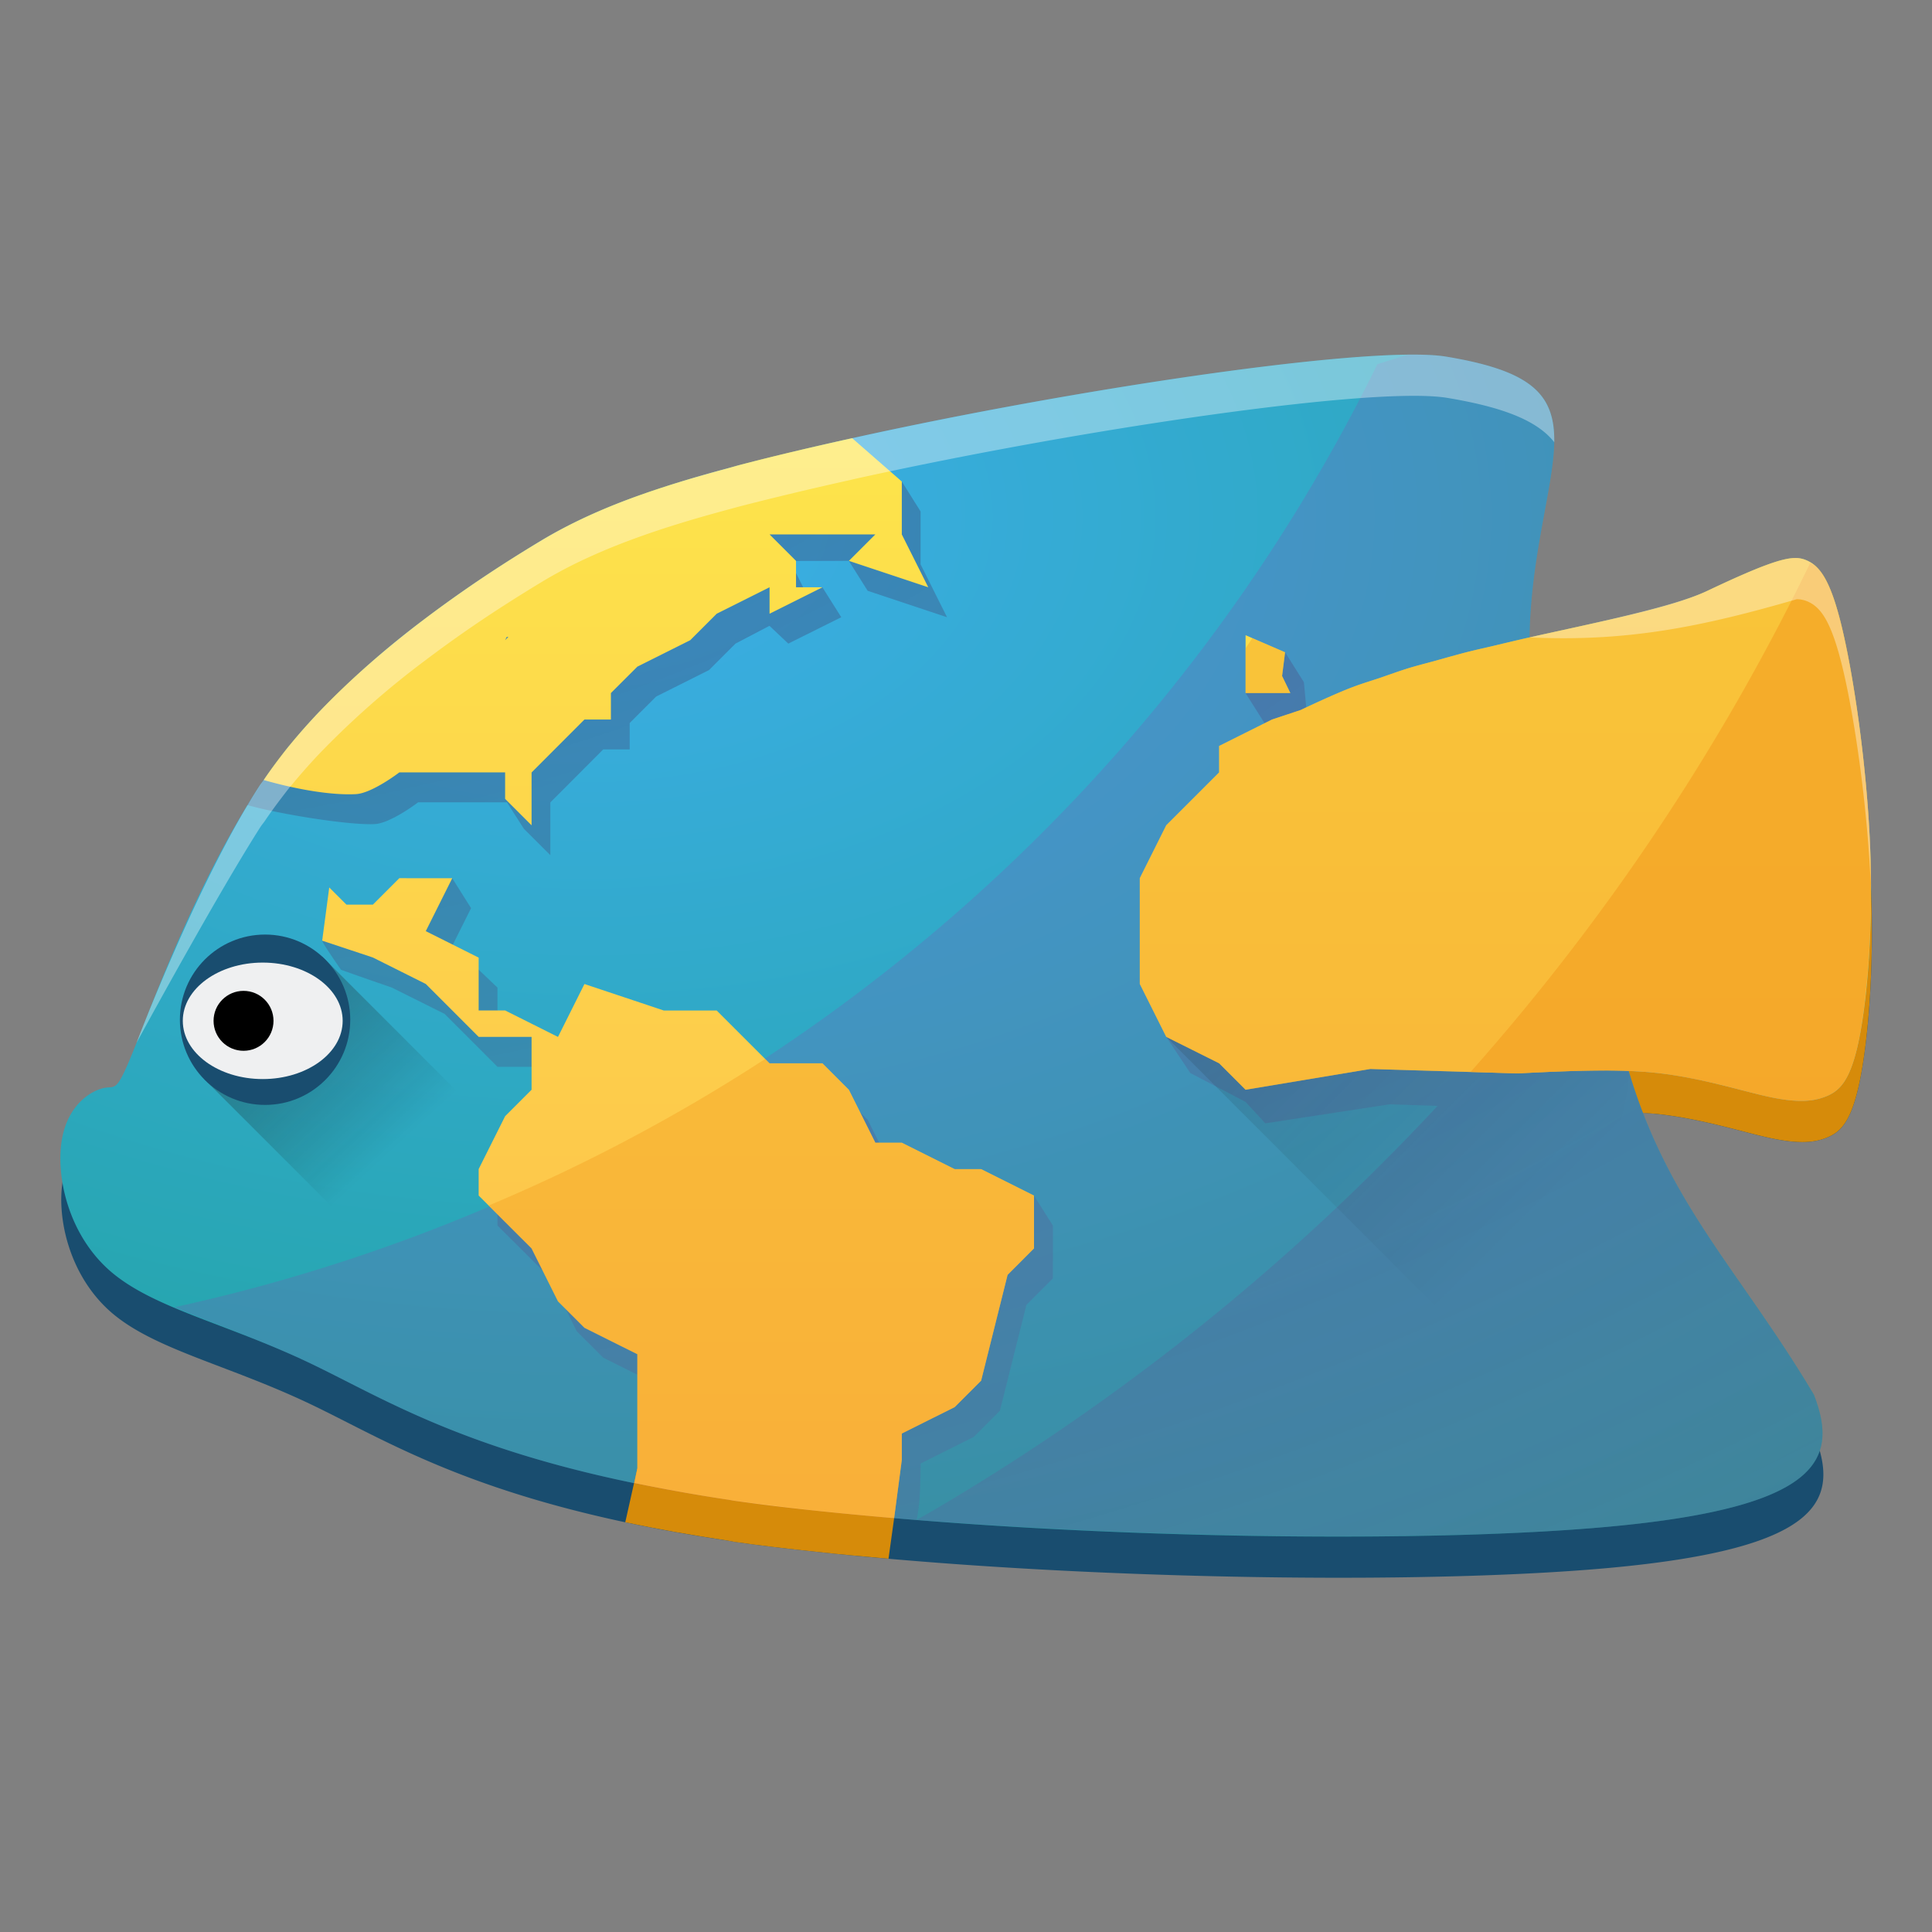 <?xml version="1.0" encoding="UTF-8" standalone="no"?>
<!-- Created with Inkscape (http://www.inkscape.org/) -->

<svg
   width="64"
   height="64"
   viewBox="0 0 64 64"
   version="1.1"
   id="svg37"
   inkscape:version="1.3.2 (091e20ef0f, 2023-11-25)"
   sodipodi:docname="angelfish.svg"
   xmlns:inkscape="http://www.inkscape.org/namespaces/inkscape"
   xmlns:sodipodi="http://sodipodi.sourceforge.net/DTD/sodipodi-0.dtd"
   xmlns:xlink="http://www.w3.org/1999/xlink"
   xmlns="http://www.w3.org/2000/svg"
   xmlns:svg="http://www.w3.org/2000/svg"
   xmlns:rdf="http://www.w3.org/1999/02/22-rdf-syntax-ns#"
   xmlns:cc="http://creativecommons.org/ns#"
   xmlns:dc="http://purl.org/dc/elements/1.1/">
  <rect x="0" y="0" width="64" height="64" fill="#808080" stroke="none"/>
  <defs
     id="defs31">
    <radialGradient
       xlink:href="#b"
       id="d"
       cx="15.747"
       cy="10.476"
       r="22.448"
       fx="15.747"
       fy="10.476"
       gradientTransform="matrix(2.517,0,0,1.643,-24.877,-2.496)"
       gradientUnits="userSpaceOnUse" />
    <linearGradient
       id="b">
      <stop
         offset="0"
         style="stop-color:#3daee9;stop-opacity:1"
         id="stop4" />
      <stop
         offset="1"
         style="stop-color:#16a085;stop-opacity:1"
         id="stop5" />
    </linearGradient>
    <radialGradient
       xlink:href="#c"
       id="e"
       cx="-1.804"
       cy="-16.624"
       r="20.127"
       fx="-1.804"
       fy="-16.624"
       gradientTransform="matrix(3.943,0,0,2.563,5.31,41.22)"
       gradientUnits="userSpaceOnUse" />
    <linearGradient
       id="c">
      <stop
         offset="0"
         style="stop-color:#000;stop-opacity:1"
         id="stop1" />
      <stop
         offset=".429"
         style="stop-color:#3d1d4a;stop-opacity:.636"
         id="stop2" />
      <stop
         offset="1"
         style="stop-color:#8e44ad;stop-opacity:.279"
         id="stop3" />
    </linearGradient>
    <linearGradient
       xlink:href="#a"
       id="f"
       x1="34"
       x2="48.765"
       y1="19.008"
       y2="33.773"
       gradientTransform="matrix(0.656,0,0,0.656,5.545,10.561)"
       gradientUnits="userSpaceOnUse" />
    <linearGradient
       id="a"
       x1="34"
       x2="44"
       y1="19.008"
       y2="29.008"
       gradientUnits="userSpaceOnUse">
      <stop
         offset="0"
         stop-color="#292c2f"
         id="stop12" />
      <stop
         offset="1"
         stop-opacity="0"
         id="stop13" />
    </linearGradient>
    <linearGradient
       id="g"
       x1="4"
       x2="4"
       y1="44"
       y2="4"
       gradientTransform="matrix(0.656,0,0,0.656,5.545,10.561)"
       gradientUnits="userSpaceOnUse">
      <stop
         offset="0"
         stop-color="#dfe646"
         style="stop-color:#fdbc4b;stop-opacity:1"
         id="stop8" />
      <stop
         offset="1"
         stop-color="#f5f9ab"
         style="stop-color:#fde44b;stop-opacity:1"
         id="stop9" />
    </linearGradient>
    <linearGradient
       xlink:href="#a"
       id="h"
       x1="6.739"
       x2="10.48"
       y1="27.437"
       y2="31.492"
       gradientUnits="userSpaceOnUse" />
  </defs>
  <sodipodi:namedview
     id="base"
     pagecolor="#ffffff"
     bordercolor="#000000"
     borderopacity="0.30"
     inkscape:pageopacity="0.0"
     inkscape:pageshadow="2"
     inkscape:zoom="2.7616053"
     inkscape:cx="61.377345"
     inkscape:cy="57.575208"
     inkscape:document-units="px"
     inkscape:current-layer="layer1"
     inkscape:showpageshadow="2"
     inkscape:pagecheckerboard="0"
     inkscape:deskcolor="#d1d1d1"
     showgrid="true"
     inkscape:window-width="1525"
     inkscape:window-height="819"
     inkscape:window-x="276"
     inkscape:window-y="84"
     inkscape:window-maximized="0">
    <inkscape:grid
       type="xygrid"
       id="grid39"
       originx="-380"
       originy="-200"
       spacingy="1"
       spacingx="1"
       units="px"
       visible="true" />
  </sodipodi:namedview>
  <g
     inkscape:label="Layer 1"
     inkscape:groupmode="layer"
     id="layer1"
     transform="translate(-380,-200)">
    <g
       id="g24"
       transform="matrix(1.336,0,0,1.336,379.688,197.461)"
       style="stroke-width:0.749">
      <path
         d="m 34.987,11.718 c -2.777,0.066 -8.784,1.001 -13.602,2.068 l -0.054,0.012 c -0.904,0.2 -1.805,0.415 -2.702,0.645 -0.117,0.03 -0.233,0.064 -0.35,0.095 -0.792,0.214 -1.586,0.448 -2.357,0.733 -0.385,0.14 -0.764,0.297 -1.136,0.468 -0.371,0.172 -0.733,0.361 -1.084,0.57 -0.332,0.2 -0.666,0.407 -1,0.622 -0.649,0.418 -1.296,0.868 -1.922,1.342 -0.934,0.698 -1.81,1.47 -2.62,2.308 -0.254,0.268 -0.494,0.54 -0.72,0.817 l -0.012,0.011 -0.002,0.002 c -0.08,0.098 -0.153,0.197 -0.228,0.295 -0.14,0.184 -0.278,0.37 -0.404,0.557 -0.03,0.044 -0.067,0.088 -0.096,0.133 -1.53,2.35 -2.55,5.109 -3.057,6.383 -0.506,1.275 -0.498,1.06 -0.797,1.117 -0.298,0.057 -0.9,0.387 -1.054,1.281 -0.153,0.895 0.147,2.345 1.2,3.262 1.056,0.916 2.861,1.292 4.907,2.261 2.025,0.96 4.296,2.5 10.38,3.4 0.064,0.01 0.113,0.022 0.177,0.032 0.628,0.09 1.308,0.17 2.015,0.244 0.629,0.07 1.285,0.13 1.957,0.188 5.993,0.518 13.43,0.605 17.71,0.213 5.292,-0.486 5.702,-1.688 5.097,-3.27 -0.605,-1.582 -2.225,-3.546 -3.844,-5.508 l -0.263,-0.888 -0.487,-1.635 c 0.255,0.01 0.506,0.026 0.75,0.054 1.084,0.125 2.049,0.441 2.73,0.588 0.683,0.146 1.08,0.126 1.415,-0.011 0.336,-0.136 0.606,-0.387 0.816,-1.414 0.21,-1.027 0.358,-2.83 0.274,-4.811 -0.084,-1.981 -0.398,-4.14 -0.692,-5.377 -0.293,-1.236 -0.568,-1.553 -0.88,-1.69 a 0.666,0.666 0 0 0 -0.266,-0.058 c -0.317,-0.005 -0.854,0.177 -2.198,0.814 -0.88,0.417 -3.736,1.015 -5.588,1.429 0.029,-2.028 0.591,-3.708 0.614,-4.832 0.023,-1.21 0.595,-2.056 -1.506,-2.404 -0.263,-0.042 -0.645,-0.058 -1.121,-0.046 z"
         style="fill:#194d6f;fill-opacity:1;stroke-width:0.749"
         id="path13" />
      <path
         d="m 40.639,29.477 c 0,0 0.506,0.024 0.75,0.052 1.084,0.125 2.05,0.441 2.73,0.588 0.683,0.146 1.08,0.127 1.414,-0.01 0.336,-0.136 0.607,-0.387 0.817,-1.414 0.21,-1.027 0.357,-2.83 0.273,-4.81 a 33.953,33.953 0 0 0 -0.39,-3.774 c -7.128,-1.038 -17.792,9.506 -5.594,9.368 z"
         style="opacity:1;fill:#d68b0a;fill-opacity:1;stroke-width:1.823"
         id="path14" />
      <path
         d="m 34.965,10.697 c -2.777,0.067 -8.784,1.001 -13.602,2.068 l -0.054,0.012 a 84.563,84.563 0 0 0 -2.702,0.645 c -0.117,0.03 -0.233,0.064 -0.35,0.095 -0.792,0.214 -1.586,0.448 -2.357,0.733 a 15.31,15.31 0 0 0 -1.136,0.468 c -0.371,0.172 -0.733,0.361 -1.084,0.57 -0.332,0.2 -0.666,0.407 -1,0.622 -0.649,0.418 -1.296,0.868 -1.922,1.342 A 21.678,21.678 0 0 0 8.138,19.56 C 7.884,19.828 7.644,20.1 7.418,20.377 L 7.406,20.388 7.404,20.39 c -0.08,0.098 -0.153,0.197 -0.228,0.295 -0.141,0.184 -0.278,0.37 -0.405,0.557 -0.03,0.045 -0.066,0.088 -0.095,0.133 -1.53,2.35 -2.55,5.109 -3.057,6.383 -0.506,1.275 -0.498,1.06 -0.797,1.117 -0.298,0.057 -0.9,0.387 -1.054,1.281 -0.153,0.895 0.147,2.345 1.2,3.262 1.056,0.916 2.861,1.292 4.907,2.261 2.025,0.96 4.296,2.5 10.38,3.4 0.064,0.01 0.113,0.022 0.177,0.032 0.628,0.09 1.308,0.17 2.015,0.244 0.629,0.07 1.285,0.13 1.957,0.188 5.993,0.519 13.43,0.605 17.71,0.213 5.292,-0.486 5.702,-1.688 5.097,-3.27 -1.834,-3.08 -3.605,-4.708 -4.594,-8.031 0.255,0.01 0.506,0.027 0.75,0.055 1.084,0.125 2.049,0.44 2.73,0.587 0.683,0.146 1.08,0.126 1.415,-0.011 0.336,-0.136 0.606,-0.387 0.816,-1.414 0.21,-1.027 0.358,-2.83 0.274,-4.81 -0.084,-1.982 -0.398,-4.14 -0.692,-5.378 -0.293,-1.236 -0.568,-1.553 -0.88,-1.69 a 0.666,0.666 0 0 0 -0.266,-0.058 c -0.317,-0.005 -0.854,0.178 -2.198,0.815 -0.88,0.417 -2.556,0.74 -4.408,1.154 0.029,-2.028 0.591,-3.708 0.613,-4.832 0.023,-1.21 -0.584,-1.782 -2.685,-2.13 -0.263,-0.042 -0.645,-0.058 -1.121,-0.046 z"
         style="fill:url(#d);fill-opacity:1;stroke-width:0.749"
         id="path15" />
      <path
         d="m 16.037,38.31 -0.08,0.354 -0.22,0.982 c 0.758,0.161 1.62,0.317 2.54,0.454 0.064,0.01 0.112,0.023 0.176,0.033 0.628,0.09 1.309,0.17 2.016,0.244 0.577,0.064 1.18,0.118 1.795,0.172 l 0.14,-1.006 z"
         style="fill:#d68b0a;stroke-width:1.599"
         id="path16" />
      <path
         d="m 35.137,10.697 c -0.28,0.088 -0.477,0.147 -0.75,0.233 A 43.622,43.622 0 0 1 4.56,34.313 c 0.948,0.404 2.074,0.78 3.314,1.367 2.025,0.96 4.296,2.5 10.38,3.4 0.064,0.01 0.113,0.021 0.177,0.031 0.628,0.09 1.308,0.17 2.015,0.244 a 102.563,102.563 0 0 0 2.922,0.266 c 5.808,0.449 12.691,0.506 16.744,0.135 5.293,-0.486 5.703,-1.688 5.098,-3.27 -1.834,-3.08 -3.605,-4.707 -4.594,-8.03 0.255,0.01 0.506,0.026 0.75,0.054 0.245,0.028 0.48,0.068 0.711,0.111 0.28,0.053 0.551,0.112 0.805,0.174 0.462,0.113 0.874,0.23 1.215,0.303 0.17,0.036 0.322,0.061 0.46,0.078 0.139,0.016 0.264,0.023 0.378,0.021 0.113,-0.002 0.215,-0.012 0.31,-0.031 0.095,-0.019 0.182,-0.046 0.266,-0.08 0.336,-0.136 0.606,-0.387 0.816,-1.414 0.175,-0.858 0.305,-2.26 0.295,-3.852 a 26.667,26.667 0 0 0 -0.021,-0.959 v -0.002 c -0.021,-0.494 -0.056,-1 -0.102,-1.5 V 21.357 A 35.84,35.84 0 0 0 46.333,19.894 V 19.892 C 46.27,19.422 46.202,18.975 46.13,18.568 v -0.002 a 19.372,19.372 0 0 0 -0.22,-1.082 v -0.002 a 7.802,7.802 0 0 0 -0.218,-0.763 v -0.002 a 2.896,2.896 0 0 0 -0.216,-0.49 1.161,1.161 0 0 0 -0.22,-0.284 0.81,0.81 0 0 0 -0.228,-0.148 0.666,0.666 0 0 0 -0.265,-0.059 1.2,1.2 0 0 0 -0.287,0.035 3.594,3.594 0 0 0 -0.426,0.131 c -0.342,0.125 -0.813,0.33 -1.485,0.649 a 6.247,6.247 0 0 1 -0.83,0.306 c -0.303,0.093 -0.64,0.182 -1.01,0.272 -0.76,0.184 -1.642,0.369 -2.568,0.576 0.029,-2.028 0.591,-3.708 0.613,-4.832 0.023,-1.21 -0.584,-1.782 -2.685,-2.13 a 6.04,6.04 0 0 0 -0.95,-0.046 z"
         style="opacity:0.204;fill:#8e44ad;fill-opacity:1;stroke-width:2.107"
         id="path17" />
      <path
         d="M 22.594,13.84 C 16.69,13.652 9.88,17.206 6.77,21.242 l -0.402,0.62 c 0.806,0.23 2.54,0.504 3.154,0.472 0.401,-0.02 1.079,-0.54 1.079,-0.54 h 2.203 l 0.42,0.657 0.656,0.654 v -1.31 l 0.656,-0.656 0.654,-0.657 h 0.657 v -0.654 l 0.656,-0.656 1.31,-0.656 0.657,-0.657 0.843,-0.441 0.467,0.441 1.313,-0.654 -0.467,-0.742 -0.47,0.016 -0.186,-0.372 -0.358,-0.296 1.668,-0.004 0.467,0.742 1.969,0.656 -0.656,-1.31 v -1.313 z m 0.369,25.746 c 0.092,-0.464 0.09,-0.928 0.098,-1.398 l 1.31,-0.655 0.656,-0.656 0.657,-2.623 0.656,-0.656 v -1.31 l -0.469,-0.743 -1.5,0.086 -1.31,-0.654 h -0.657 l -0.656,-1.313 -1.121,-1.098 -0.846,0.442 -1.31,-1.31 h -1.313 l -1.967,-0.657 -0.656,1.313 -1.12,-0.745 -0.847,-0.654 v -0.568 l -0.466,-0.444 -0.76,-0.379 0.572,-1.146 -0.467,-0.742 -1.502,1.398 H 9.291 L 8.863,24.646 v 0.004 c -0.07,0.382 -0.604,0.19 -0.64,0.575 -0.005,0.048 0.466,0.722 0.466,0.722 0,0 0.846,0.301 1.256,0.438 l 1.313,0.656 0.656,0.656 0.654,0.655 h 1.313 v 1.312 l -0.656,0.654 -0.657,1.313 v 0.656 l 0.657,0.654 0.656,0.657 0.654,1.312 0.656,0.654 1.313,0.657 v 2.56 c 0.55,0.105 1.126,0.206 1.752,0.3 0.063,0.008 0.112,0.02 0.176,0.03 a 80.59,80.59 0 0 0 3.785,0.414 l 0.187,0.018 c 0.182,0.016 0.375,0.028 0.559,0.043 0.032,0.003 0.016,0.001 0,0 -0.016,-10e-4 -0.033,-0.003 0,0 z m 9.135,-21.512 -0.512,0.319 -0.469,0.693 0.469,0.742 h 1.11 l -0.048,-0.107 -0.084,-0.905 z m -8.744,21.29 A 55.412,55.412 0 0 0 35.877,29.322 l -1.188,-0.04 -3.082,0.472 -0.49,-0.533 -1.37,-0.715 -0.597,-0.897 -0.187,-0.568 v -2.623 l 0.654,-1.313 1.313,-1.31 v -0.656 l 1.31,-0.657 0.713,-0.236 c 0.108,0.178 0.21,0.36 0.31,0.543 0.008,0.013 0.024,0.022 0.034,0.033 l -0.344,-0.576 c 0.417,-0.215 0.847,-0.404 1.287,-0.566 0.212,-0.081 0.438,-0.149 0.658,-0.223 0.257,-0.087 0.507,-0.18 0.77,-0.26 0.198,-0.059 0.398,-0.109 0.598,-0.164 0.289,-0.08 0.577,-0.163 0.867,-0.236 0.2,-0.05 0.397,-0.092 0.597,-0.139 0.302,-0.072 0.6,-0.145 0.895,-0.21 1.852,-0.415 3.528,-0.738 4.408,-1.155 0.164,-0.078 0.281,-0.129 0.422,-0.193 0.149,-0.376 0.296,-0.753 0.441,-1.135 0.422,-0.163 0.69,-0.231 0.868,-0.229 a 0.665,0.665 0 0 1 0.265,0.059 c 0.313,0.136 0.588,0.453 0.881,1.69 0.294,1.236 0.608,3.395 0.692,5.376 a 25.663,25.663 0 0 1 -0.112,3.682 c -0.016,0.15 -0.03,0.303 -0.049,0.44 l -0.011,0.083 c -0.032,0.22 -0.066,0.428 -0.102,0.606 a 4.827,4.827 0 0 1 -0.168,0.635 2.095,2.095 0 0 1 -0.162,0.35 1.175,1.175 0 0 1 -0.135,0.193 0.829,0.829 0 0 1 -0.14,0.117 1.054,1.054 0 0 1 -0.211,0.119 c -0.335,0.137 -0.732,0.158 -1.414,0.012 -0.682,-0.147 -1.647,-0.463 -2.73,-0.588 -0.245,-0.028 -0.75,-0.055 -0.75,-0.055 0.123,0.415 0.259,0.803 0.405,1.172 v 0.002 c 0.147,0.368 0.305,0.715 0.471,1.049 v 0.002 c 0.334,0.667 0.706,1.277 1.104,1.88 v 0.002 c 0.795,1.207 1.696,2.384 2.613,3.924 0.038,0.1 0.073,0.196 0.101,0.291 v 0.002 c 0.231,0.766 0.148,1.432 -0.732,1.955 -0.22,0.131 -0.489,0.255 -0.816,0.368 a 7.904,7.904 0 0 1 -0.536,0.16 13.67,13.67 0 0 1 -1.351,0.279 26.83,26.83 0 0 1 -1.764,0.215 c -4.066,0.372 -11.331,0.282 -17.15,-0.17 z"
         style="opacity:0.433;fill:url(#e);fill-opacity:1;stroke-width:0.749"
         id="path18" />
      <path
         fill="url(#f)"
         fill-rule="evenodd"
         d="m 33.47,21.468 -4.319,6.142 8.583,8.584 c 0.768,-1.693 2.88,-5.88 2.883,-7.74 0,-1.624 -6.523,-5.392 -7.112,-6.907 a 13.828,13.828 0 0 0 -0.035,-0.08 z"
         opacity="0.2"
         style="fill:url(#f);stroke-width:0.749"
         id="path19" />
      <path
         fill="url(#g)"
         d="m 21.363,12.765 c -0.974,0.216 -1.917,0.435 -2.756,0.656 -0.117,0.03 -0.234,0.066 -0.35,0.097 -1.585,0.427 -3.173,0.932 -4.577,1.771 -0.331,0.198 -0.665,0.405 -0.999,0.62 L 12.68,15.91 c -0.657,0.424 -1.298,0.871 -1.922,1.341 -1.264,0.958 -2.437,2.017 -3.352,3.138 -0.229,0.28 -0.44,0.565 -0.634,0.852 0.806,0.231 1.671,0.382 2.285,0.35 0.401,-0.02 1.078,-0.539 1.078,-0.539 h 2.623 v 0.656 l 0.656,0.656 v -1.31 l 0.656,-0.657 0.655,-0.656 h 0.656 v -0.656 l 0.656,-0.655 1.311,-0.656 0.656,-0.656 1.311,-0.656 v 0.656 l 1.312,-0.656 h -0.656 v -0.655 l -0.656,-0.656 h 2.623 l -0.656,0.656 1.968,0.655 -0.656,-1.31 V 13.84 Z m 23.401,2.971 c -0.317,-0.005 -0.854,0.178 -2.198,0.815 -0.88,0.417 -2.556,0.74 -4.408,1.154 -0.295,0.066 -0.593,0.138 -0.895,0.21 -0.2,0.047 -0.397,0.09 -0.598,0.14 -0.29,0.073 -0.577,0.156 -0.866,0.236 -0.2,0.055 -0.4,0.105 -0.598,0.164 -0.263,0.08 -0.513,0.172 -0.77,0.26 -0.22,0.073 -0.446,0.141 -0.658,0.222 -0.44,0.163 -1.287,0.567 -1.287,0.567 l -0.712,0.237 -1.312,0.656 v 0.656 l -1.311,1.31 -0.656,1.312 v 2.623 l 0.656,1.312 1.311,0.655 0.656,0.656 3.093,-0.515 3.66,0.11 c 0.508,-0.028 1.012,-0.05 1.51,-0.064 0.42,-0.01 0.834,-0.014 1.236,0.003 0.255,0.011 0.506,0.027 0.75,0.055 1.084,0.125 2.048,0.44 2.73,0.587 0.682,0.146 1.08,0.125 1.415,-0.012 0.336,-0.136 0.607,-0.387 0.817,-1.414 0.21,-1.027 0.357,-2.83 0.273,-4.81 -0.084,-1.982 -0.398,-4.14 -0.692,-5.378 -0.293,-1.236 -0.567,-1.552 -0.88,-1.688 A 0.666,0.666 0 0 0 44.764,15.736 Z M 31.118,17.65 v 1.435 h 1.11 l -0.205,-0.423 0.074,-0.588 z m -18.319,0.043 h 0.04 l -0.081,0.08 z m -2.664,5.982 -0.656,0.656 H 8.824 L 8.397,23.905 v 0.003 l -0.175,1.316 1.257,0.418 1.312,0.656 0.656,0.656 0.655,0.656 h 1.312 v 1.311 l -0.656,0.656 -0.656,1.311 v 0.656 l 0.656,0.656 0.656,0.655 0.655,1.312 0.656,0.656 1.312,0.655 v 2.833 l -0.076,0.36 a 42.44,42.44 0 0 0 2.295,0.41 c 0.063,0.008 0.112,0.02 0.176,0.03 1.191,0.17 2.554,0.31 3.972,0.432 l 0.19,-1.442 v -0.656 l 1.311,-0.655 0.656,-0.656 0.656,-2.623 0.655,-0.656 v -1.31 l -1.311,-0.656 h -0.656 l -1.311,-0.655 h -0.656 l -0.656,-1.312 -0.655,-0.656 h -1.312 l -1.311,-1.31 h -1.312 l -1.967,-0.657 -0.656,1.312 -1.31,-0.656 h -0.657 v -1.31 l -0.76,-0.381 -0.551,-0.276 0.656,-1.312 z"
         style="fill:url(#g);stroke-width:0.749"
         id="path20" />
      <path
         fill="url(#h)"
         d="m 5.981,29.555 4.455,4.455 2.4,-3.563 -3.922,-3.922 z"
         opacity="0.397"
         transform="translate(-0.692,-0.907)"
         id="path21"
         style="fill:url(#h);stroke-width:0.749" />
      <circle
         cx="6.806"
         cy="27.185"
         r="2.112"
         fill="url(#i)"
         style="fill:#194d6f;fill-opacity:1;stroke-width:0.284;image-rendering:optimizeSpeed"
         id="circle21" />
      <ellipse
         cx="6.748"
         cy="27.212"
         fill="url(#j)"
         rx="1.982"
         ry="1.444"
         style="fill:#eff0f1;fill-opacity:1;stroke-width:0.284;image-rendering:optimizeSpeed"
         id="ellipse21" />
      <circle
         cx="6.272"
         cy="27.212"
         r="0.743"
         fill="#232629"
         style="fill:#000000;fill-opacity:1;stroke-width:0.284;image-rendering:optimizeSpeed"
         id="circle22" />
      <path
         d="m 44.764,15.736 c -0.317,-0.005 -0.854,0.178 -2.198,0.815 -0.11,0.052 -0.233,0.103 -0.367,0.152 l -0.011,0.004 a 8.557,8.557 0 0 1 -0.452,0.15 c -0.927,0.283 -2.202,0.54 -3.578,0.848 -0.295,0.066 -0.592,0.139 -0.894,0.211 -0.2,0.047 -0.399,0.089 -0.6,0.139 -0.29,0.073 -0.576,0.156 -0.865,0.236 -0.2,0.055 -0.4,0.105 -0.598,0.164 -0.263,0.08 -0.512,0.173 -0.77,0.26 -0.22,0.074 -0.446,0.142 -0.658,0.223 -0.44,0.162 -1.287,0.566 -1.287,0.566 l -0.713,0.238 -1.31,0.654 v 0.657 l -1.313,1.31 -0.656,1.313 v 2.623 l 0.656,1.31 1.313,0.657 0.654,0.656 3.094,-0.516 3.66,0.11 a 56.07,56.07 0 0 1 1.51,-0.063 c 0.42,-0.01 0.834,-0.015 1.236,0.002 0.255,0.011 0.506,0.027 0.75,0.055 0.245,0.028 0.48,0.068 0.711,0.111 l 0.027,0.006 c 0.271,0.052 0.533,0.108 0.778,0.168 0.462,0.113 0.874,0.23 1.215,0.303 0.682,0.146 1.079,0.125 1.414,-0.012 0.21,-0.085 0.394,-0.216 0.554,-0.55 v -0.003 c 0.097,-0.202 0.183,-0.476 0.262,-0.861 0.046,-0.226 0.089,-0.503 0.127,-0.797 0.02,-0.16 0.037,-0.342 0.055,-0.52 a 19.883,19.883 0 0 0 0.1,-1.625 26.696,26.696 0 0 0 -0.008,-1.863 v -0.008 a 30.9,30.9 0 0 0 -0.102,-1.5 v -0.002 c -0.046,-0.5 -0.103,-0.992 -0.166,-1.462 v -0.002 a 31.93,31.93 0 0 0 -0.203,-1.325 v -0.002 a 19.368,19.368 0 0 0 -0.22,-1.082 v -0.002 a 7.8,7.8 0 0 0 -0.218,-0.763 v -0.002 a 2.896,2.896 0 0 0 -0.216,-0.49 1.161,1.161 0 0 0 -0.22,-0.284 0.81,0.81 0 0 0 -0.228,-0.148 0.664,0.664 0 0 0 -0.265,-0.059 z m -13.48,1.987 -0.167,0.254 v 1.109 h 1.112 l -0.206,-0.424 0.075,-0.588 -0.815,-0.351 z M 19.206,28.158 a 43.622,43.622 0 0 1 -6.857,3.635 l 0.408,0.408 0.656,0.654 0.654,1.313 0.657,0.654 1.312,0.657 v 2.832 l -0.076,0.36 c 0.703,0.146 1.456,0.284 2.295,0.41 0.063,0.008 0.112,0.018 0.176,0.028 0.277,0.04 0.59,0.073 0.884,0.11 0.367,0.045 0.718,0.091 1.106,0.133 0.009,0 0.016,0.003 0.025,0.003 0.633,0.067 1.288,0.13 1.957,0.188 l 0.19,-1.441 v -0.657 l 1.31,-0.654 0.657,-0.656 0.656,-2.623 0.654,-0.657 v -1.31 l -1.31,-0.656 h -0.657 l -1.31,-0.655 H 21.936 L 21.28,28.922 20.626,28.266 h -1.313 z"
         style="opacity:0.396;fill:#f39c1f;fill-opacity:1;stroke-width:2.107"
         id="path22" />
      <path
         d="M 45.121,15.855 A 55.412,55.412 0 0 1 36.697,28.48 l 1.174,0.036 a 56.07,56.07 0 0 1 1.51,-0.063 c 0.42,-0.01 0.834,-0.015 1.236,0.002 0.255,0.011 0.506,0.027 0.75,0.055 0.245,0.028 0.48,0.068 0.711,0.111 l 0.027,0.006 c 0.271,0.052 0.533,0.108 0.778,0.168 0.462,0.113 0.874,0.23 1.215,0.303 0.682,0.146 1.079,0.125 1.414,-0.012 0.21,-0.085 0.394,-0.216 0.554,-0.55 v -0.003 c 0.097,-0.202 0.183,-0.476 0.262,-0.861 0.046,-0.226 0.089,-0.503 0.127,-0.797 0.02,-0.16 0.037,-0.342 0.055,-0.52 a 19.898,19.898 0 0 0 0.1,-1.625 26.647,26.647 0 0 0 -0.008,-1.863 v -0.008 c -0.021,-0.494 -0.056,-1 -0.102,-1.5 v -0.002 a 35.8,35.8 0 0 0 -0.166,-1.462 v -0.002 a 31.97,31.97 0 0 0 -0.203,-1.325 v -0.002 a 19.377,19.377 0 0 0 -0.22,-1.082 v -0.002 a 7.8,7.8 0 0 0 -0.218,-0.763 v -0.002 a 2.896,2.896 0 0 0 -0.216,-0.49 1.161,1.161 0 0 0 -0.22,-0.284 c -0.043,-0.04 -0.09,-0.06 -0.136,-0.088 z"
         style="opacity:0.559;fill:#f39c1f;fill-opacity:1;stroke-width:1.599"
         id="path23" />
      <path
         d="m 34.965,10.697 c -2.777,0.067 -8.784,1.002 -13.602,2.069 l -0.054,0.011 c -0.904,0.2 -1.805,0.415 -2.702,0.645 -0.117,0.03 -0.232,0.065 -0.35,0.096 A 27.55,27.55 0 0 0 15.9,14.25 15.31,15.31 0 0 0 14.764,14.719 c -0.371,0.172 -0.733,0.36 -1.084,0.568 -0.332,0.2 -0.666,0.408 -1,0.623 -0.65,0.418 -1.296,0.868 -1.922,1.342 -0.934,0.698 -1.81,1.47 -2.62,2.309 a 15.07,15.07 0 0 0 -0.72,0.816 l -0.012,0.012 -0.002,0.002 c -0.08,0.098 -0.153,0.197 -0.228,0.295 -0.141,0.184 -0.278,0.37 -0.405,0.556 -0.03,0.045 -0.066,0.088 -0.095,0.133 -1.53,2.35 -3.057,6.383 -3.057,6.383 0,0 1.966,-3.622 3.078,-5.362 0.03,-0.045 0.068,-0.088 0.098,-0.132 0.126,-0.187 0.262,-0.375 0.402,-0.559 0.075,-0.098 0.149,-0.197 0.229,-0.295 l 0.002,-0.002 0.011,-0.01 C 7.665,21.121 7.906,20.848 8.16,20.58 a 21.67,21.67 0 0 1 2.62,-2.307 31.006,31.006 0 0 1 1.921,-1.341 39.64,39.64 0 0 1 1,-0.623 c 0.351,-0.21 0.713,-0.399 1.084,-0.57 a 15.17,15.17 0 0 1 1.137,-0.468 c 0.77,-0.285 1.565,-0.52 2.357,-0.734 0.117,-0.031 0.233,-0.064 0.35,-0.094 0.897,-0.23 1.797,-0.444 2.701,-0.644 l 0.055,-0.014 c 4.818,-1.067 10.824,-2 13.601,-2.066 0.476,-0.012 0.858,0.003 1.121,0.045 1.384,0.229 2.24,0.56 2.664,1.101 0.02,-1.204 -0.589,-1.776 -2.685,-2.123 -0.263,-0.042 -0.645,-0.057 -1.121,-0.045 z m 9.799,5.04 c -0.317,-0.006 -0.854,0.177 -2.198,0.814 -0.812,0.385 -2.727,0.783 -4.409,1.154 2.44,0.116 4.305,-0.272 6.628,-0.947 0.092,0 0.183,0.02 0.268,0.056 0.312,0.137 0.586,0.456 0.879,1.692 0.289,1.217 0.595,3.326 0.685,5.281 -0.002,-0.306 -0.002,-0.608 -0.015,-0.926 -0.084,-1.982 -0.398,-4.139 -0.692,-5.377 -0.293,-1.236 -0.569,-1.552 -0.88,-1.69 a 0.666,0.666 0 0 0 -0.266,-0.058 z"
         style="fill:#ffffff;fill-opacity:0.367;stroke-width:0.749"
         id="path24" />
    </g>
  </g>
</svg>
